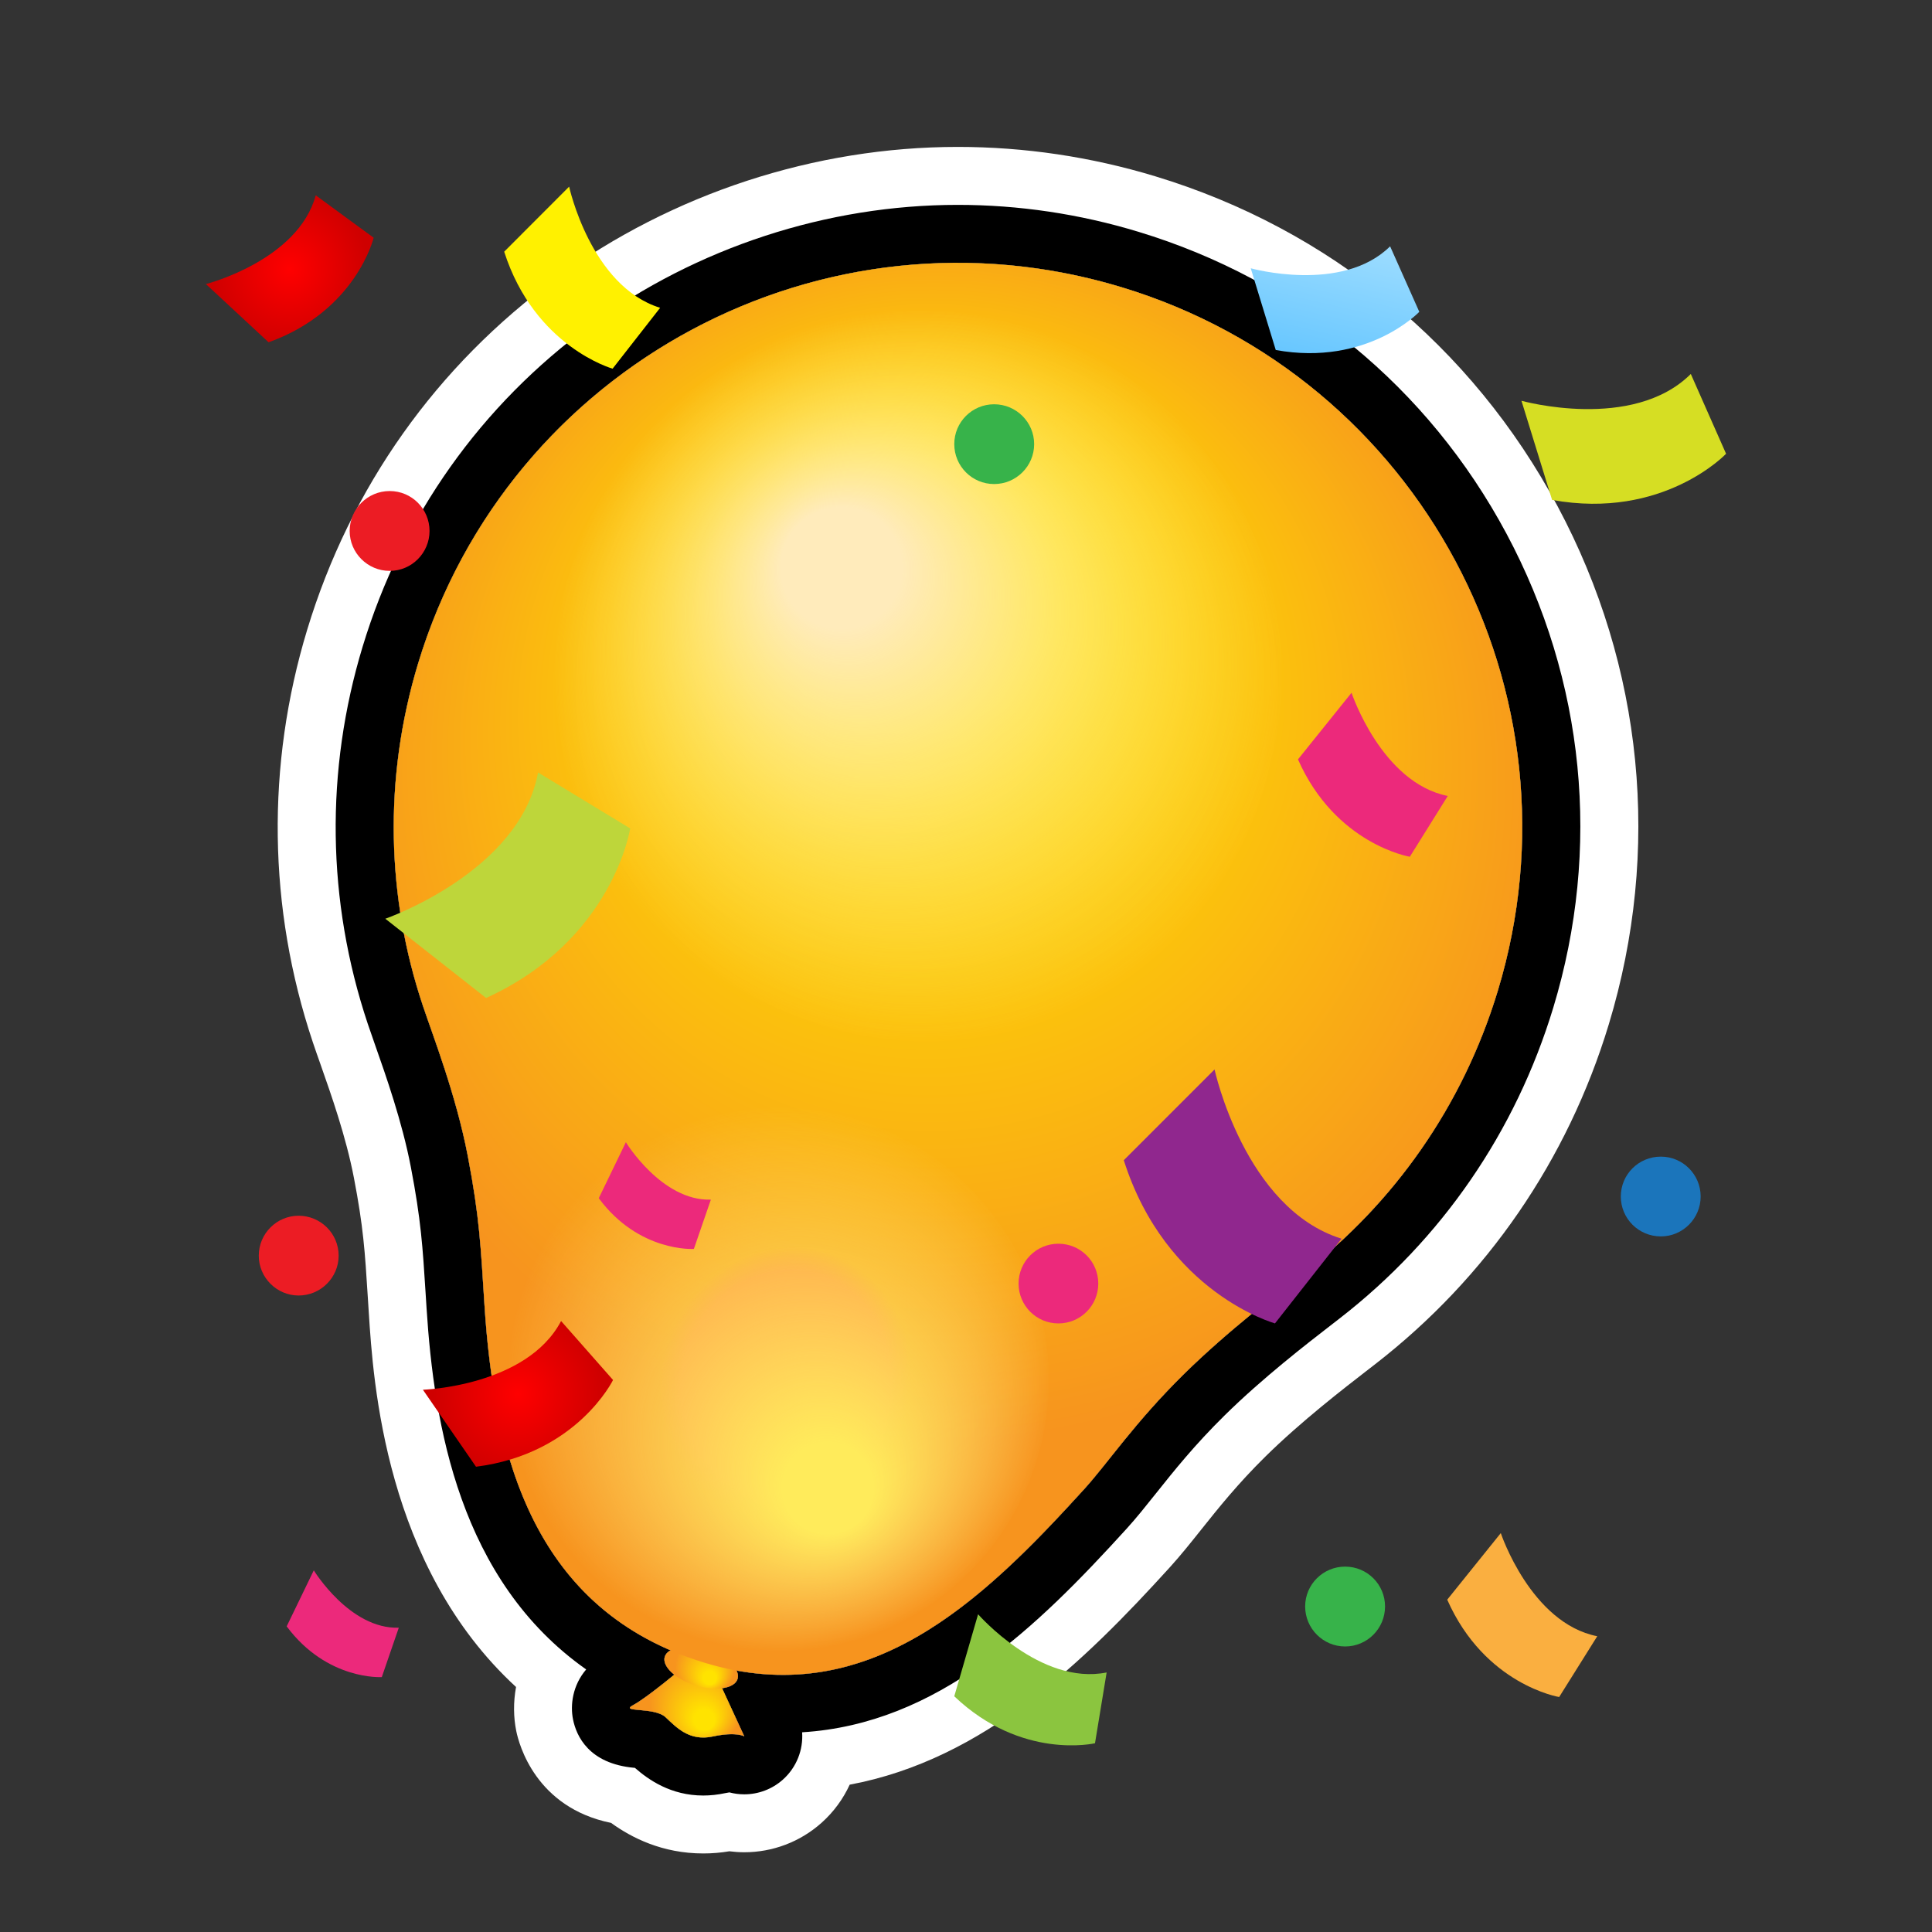 <?xml version="1.0" encoding="utf-8"?>
<!-- Generator: Adobe Illustrator 15.0.0, SVG Export Plug-In . SVG Version: 6.00 Build 0)  -->
<!DOCTYPE svg PUBLIC "-//W3C//DTD SVG 1.1//EN" "http://www.w3.org/Graphics/SVG/1.1/DTD/svg11.dtd">
<svg version="1.1" xmlns="http://www.w3.org/2000/svg" xmlns:xlink="http://www.w3.org/1999/xlink" x="0px" y="0px" width="200px"
	 height="200px" viewBox="0 0 200 200" enable-background="new 0 0 200 200" xml:space="preserve">
<rect x="0" y="0" width="200" height="200" fill="#333333" stroke="none"/>
<g id="outline_x5F_white">
	<g>
		<g>
			<path fill="#FFFFFF" d="M99.146,27.208c5.611,0,11.319,0.815,16.967,2.528c30.865,9.358,48.299,41.966,38.938,72.831
				c-3.647,12.026-10.825,22.018-20.056,29.175c-2.596,2.012-7.898,6.032-12.444,10.513c-5.159,5.087-7.821,9.162-10.362,11.958
				c-8.864,9.747-18.494,19.174-31.125,19.174c-1.56,0-3.167-0.145-4.823-0.448c0.146,0.297,0.197,0.59,0.115,0.858
				c-0.159,0.527-0.769,0.856-1.605,0.97l2.299,4.981c0,0-0.369-0.224-1.315-0.224c-0.484,0-1.12,0.061-1.935,0.234
				c-0.355,0.076-0.687,0.111-0.997,0.111c-1.794,0-2.901-1.156-3.894-2.094c-1.163-1.104-4.848-0.474-3.359-1.27
				c1.018-0.544,3.061-2.172,4.256-3.148c-0.758-0.598-1.166-1.274-0.99-1.853c0.084-0.276,0.3-0.496,0.6-0.663
				c-14.647-6.292-18.325-21.031-19.268-35.775c-0.389-6.045-0.498-8.996-1.73-15.418c-1.209-6.295-3.613-12.45-4.658-15.574
				c-3.7-11.079-4.123-23.371-0.477-35.4C50.93,43.457,74.093,27.208,99.146,27.208 M99.146,15.208
				c-14.789,0-29.541,4.825-41.537,13.586C45.196,37.86,36.271,50.446,31.8,65.191c-4.258,14.045-4.058,28.805,0.578,42.685
				c0.217,0.649,0.485,1.412,0.789,2.272c1.121,3.184,2.656,7.543,3.467,11.764c0.984,5.127,1.138,7.568,1.445,12.432l0.095,1.493
				c0.459,7.181,1.682,26.329,15.247,38.8c-0.29,1.573-0.266,3.144,0.023,4.563c0.28,1.38,2.014,7.917,9.812,9.505
				c2.113,1.529,5.297,3.164,9.549,3.164c0.894,0,1.799-0.075,2.699-0.225c0.514,0.065,1.029,0.101,1.545,0.101
				c2.891,0,5.759-1.042,8.019-3.069c1.251-1.123,2.222-2.465,2.892-3.927c13.955-2.606,24.333-12.813,33.108-22.466
				c1.146-1.26,2.188-2.568,3.293-3.954c1.763-2.209,3.76-4.714,6.617-7.531c3.681-3.628,8.084-7.03,10.715-9.065l0.66-0.51
				c11.561-8.965,19.924-21.127,24.186-35.173c5.457-17.997,3.579-37.04-5.287-53.622c-8.866-16.583-23.66-28.72-41.654-34.176
				C112.934,16.231,106.053,15.208,99.146,15.208L99.146,15.208z"/>
		</g>
	</g>
</g>
<g id="outline_x5F_black">
	<g>
		<path d="M99.146,27.208c5.611,0,11.319,0.815,16.967,2.528c30.865,9.358,48.299,41.966,38.938,72.831
			c-3.647,12.026-10.825,22.018-20.056,29.175c-2.596,2.012-7.898,6.032-12.444,10.513c-5.159,5.087-7.821,9.162-10.362,11.958
			c-8.864,9.747-18.494,19.174-31.125,19.174c-1.56,0-3.167-0.145-4.823-0.448c0.146,0.297,0.197,0.59,0.115,0.858
			c-0.159,0.527-0.769,0.856-1.605,0.97l2.299,4.981c0,0-0.369-0.224-1.315-0.224c-0.484,0-1.12,0.061-1.935,0.234
			c-0.355,0.076-0.687,0.111-0.997,0.111c-1.794,0-2.901-1.156-3.894-2.094c-1.163-1.104-4.848-0.474-3.359-1.27
			c1.018-0.544,3.061-2.172,4.256-3.148c-0.758-0.598-1.166-1.274-0.99-1.853c0.084-0.276,0.3-0.496,0.6-0.663
			c-14.647-6.292-18.325-21.031-19.268-35.775c-0.389-6.045-0.498-8.996-1.73-15.418c-1.209-6.295-3.613-12.45-4.658-15.574
			c-3.7-11.079-4.123-23.371-0.477-35.4C50.93,43.457,74.093,27.208,99.146,27.208 M99.146,21.208
			c-13.527,0-27.021,4.415-37.998,12.432c-11.354,8.292-19.517,19.805-23.607,33.293c-3.895,12.848-3.712,26.349,0.527,39.042
			c0.208,0.623,0.465,1.354,0.756,2.183c1.117,3.172,2.806,7.965,3.701,12.625c1.056,5.502,1.228,8.229,1.541,13.187l0.094,1.485
			c0.766,11.983,3.402,28.129,16.522,37.366c-1.406,1.641-1.668,3.67-1.359,5.188c0.342,1.684,1.618,4.567,6.328,4.993
			c0.023,0.002,0.049,0.004,0.075,0.006c1.398,1.229,3.717,2.864,7.077,2.864c0.744,0,1.505-0.083,2.263-0.246
			c0.188-0.041,0.335-0.064,0.441-0.079c0.506,0.136,1.024,0.201,1.542,0.201c1.444,0,2.879-0.521,4.009-1.535
			c1.407-1.263,2.104-3.078,1.978-4.887c14.056-0.861,24.296-10.854,33.593-21.076c1.014-1.115,1.998-2.353,3.04-3.658
			c1.867-2.341,3.981-4.993,7.097-8.063c3.938-3.881,8.521-7.422,11.256-9.537l0.653-0.506c10.572-8.198,18.222-19.324,22.12-32.174
			c4.992-16.461,3.273-33.883-4.836-49.052c-8.111-15.169-21.645-26.272-38.104-31.263C111.757,22.145,105.463,21.208,99.146,21.208
			L99.146,21.208z"/>
	</g>
</g>
<g id="icon">
	<g id="Layer_2">
	</g>
	<g id="Layer_1_1_">
		<g>
			<g>
				
					<radialGradient id="SVGID_1_" cx="472.072" cy="1930.325" r="4.892" fx="473.75" fy="1932.282" gradientTransform="matrix(0.957 0.29 -0.29 0.957 180.128 -1808.012)" gradientUnits="userSpaceOnUse">
					<stop  offset="0.215" style="stop-color:#FFE300"/>
					<stop  offset="1" style="stop-color:#F7941E"/>
				</radialGradient>
				<path fill="url(#SVGID_1_)" d="M70.734,172.59c0,0-3.694,3.121-5.184,3.918c-1.488,0.797,2.196,0.166,3.359,1.268
					c1.164,1.103,2.487,2.502,4.891,1.982c2.404-0.52,3.25-0.013,3.25-0.013l-2.41-5.224L70.734,172.59z"/>
				
					<radialGradient id="SVGID_2_" cx="471.84" cy="1926.578" r="3.097" fx="472.902" fy="1927.817" gradientTransform="matrix(0.957 0.29 -0.29 0.957 180.128 -1808.012)" gradientUnits="userSpaceOnUse">
					<stop  offset="0.215" style="stop-color:#FFE300"/>
					<stop  offset="1" style="stop-color:#F7941E"/>
				</radialGradient>
				<path fill="url(#SVGID_2_)" d="M76.357,173.794c-0.305,1.011-2.243,1.317-4.325,0.687c-2.085-0.633-3.521-1.965-3.216-2.974
					c0.305-1.01,2.243-1.317,4.324-0.687C75.224,171.454,76.666,172.785,76.357,173.794z"/>
				
					<radialGradient id="SVGID_3_" cx="469.159" cy="1834.557" r="65.139" fx="456.384" fy="1808.398" gradientTransform="matrix(0.957 0.29 -0.29 0.957 181.027 -1807.576)" gradientUnits="userSpaceOnUse">
					<stop  offset="0.215" style="stop-color:#FFE300"/>
					<stop  offset="1" style="stop-color:#F7941E"/>
				</radialGradient>
				<path fill="url(#SVGID_3_)" d="M122.553,142.252c4.545-4.479,9.852-8.501,12.445-10.513
					c9.229-7.157,16.406-17.146,20.057-29.175c9.357-30.863-8.076-63.473-38.941-72.831c-30.862-9.358-63.469,8.074-72.828,38.938
					c-3.646,12.029-3.224,24.321,0.477,35.4c1.045,3.123,3.449,9.277,4.658,15.572c1.232,6.422,1.342,9.373,1.73,15.42
					c1.014,15.86,5.186,31.729,22.787,37.063c16.799,5.095,28.581-6.185,39.252-17.922
					C114.73,151.414,117.393,147.339,122.553,142.252z"/>
				
					<radialGradient id="SVGID_4_" cx="463.367" cy="1821.914" r="37.884" fx="450.202" fy="1811.973" gradientTransform="matrix(0.957 0.29 -0.29 0.957 180.128 -1808.012)" gradientUnits="userSpaceOnUse">
					<stop  offset="0.165" style="stop-color:#FFEBBB"/>
					<stop  offset="1" style="stop-color:#FFEB86;stop-opacity:0"/>
				</radialGradient>
				<path fill="url(#SVGID_4_)" d="M131.105,81.021c-6.071,20.023-27.227,31.333-47.25,25.262
					c-20.021-6.072-31.332-27.225-25.259-47.248c6.069-20.022,27.222-31.333,47.249-25.261
					C125.868,39.846,137.177,60.999,131.105,81.021z"/>
				<defs>
					<filter id="Adobe_OpacityMaskFilter" filterUnits="userSpaceOnUse" x="54.233" y="114.484" width="53.121" height="57.29">
						<feColorMatrix  type="matrix" values="1 0 0 0 0  0 1 0 0 0  0 0 1 0 0  0 0 0 1 0"/>
					</filter>
				</defs>
				<mask maskUnits="userSpaceOnUse" x="54.233" y="114.484" width="53.121" height="57.29" id="SVGID_5_">
					<g filter="url(#Adobe_OpacityMaskFilter)">
						
							<linearGradient id="SVGID_6_" gradientUnits="userSpaceOnUse" x1="471.616" y1="1920.848" x2="471.616" y2="1882.156" gradientTransform="matrix(0.957 0.29 -0.29 0.957 180.128 -1808.012)">
							<stop  offset="0" style="stop-color:#FFFFFF"/>
							<stop  offset="0.074" style="stop-color:#DEDEDE"/>
							<stop  offset="0.217" style="stop-color:#A4A4A4"/>
							<stop  offset="0.36" style="stop-color:#727272"/>
							<stop  offset="0.5" style="stop-color:#494949"/>
							<stop  offset="0.636" style="stop-color:#292929"/>
							<stop  offset="0.767" style="stop-color:#121212"/>
							<stop  offset="0.891" style="stop-color:#050505"/>
							<stop  offset="1" style="stop-color:#000000"/>
						</linearGradient>
						<polygon fill="url(#SVGID_6_)" points="104.934,186.953 37.318,166.45 59.773,92.395 127.391,112.896 						"/>
					</g>
				</mask>
				
					<radialGradient id="SVGID_7_" cx="540.649" cy="1896.297" r="28.841" gradientTransform="matrix(0.874 0.265 -0.29 0.957 158.734 -1814.845)" gradientUnits="userSpaceOnUse">
					<stop  offset="0.407" style="stop-color:#FF8B30"/>
					<stop  offset="0.492" style="stop-color:#FB892F;stop-opacity:0"/>
				</radialGradient>
				<path mask="url(#SVGID_5_)" fill="url(#SVGID_7_)" d="M105.994,150.771c-4.623,15.242-19.654,24.178-33.57,19.957
					c-13.916-4.222-21.452-19.996-16.83-35.239c4.623-15.242,19.65-24.181,33.57-19.959
					C103.078,119.75,110.615,135.527,105.994,150.771z"/>
				
					<radialGradient id="SVGID_8_" cx="470.623" cy="1895.799" r="28.22" fx="480.299" fy="1907.086" gradientTransform="matrix(0.957 0.29 -0.29 0.957 180.128 -1808.012)" gradientUnits="userSpaceOnUse">
					<stop  offset="0.165" style="stop-color:#FFEB5B"/>
					<stop  offset="1" style="stop-color:#FFEB86;stop-opacity:0"/>
				</radialGradient>
				<circle fill="url(#SVGID_8_)" cx="80.353" cy="142.842" r="28.213"/>
			</g>
			<path fill="#90278E" d="M116.334,120.105l9.396-9.396c0,0,3.111,14.4,13.146,17.521l-6.891,8.768
				C131.988,137,120.709,133.879,116.334,120.105z"/>
			<path fill="#BED63A" d="M50.321,103.312l-10.434-8.205c0,0,13.92-4.824,15.812-15.141l9.537,5.793
				C65.237,85.761,63.462,97.323,50.321,103.312z"/>
			<path fill="#EC297B" d="M29.677,168.361l2.807-5.801c0,0,3.719,6.108,8.799,5.94l-1.76,5.113
				C39.522,173.616,33.86,173.977,29.677,168.361z"/>
			<path fill="#EC297B" d="M61.983,124.038l2.807-5.797c0,0,3.719,6.108,8.799,5.944l-1.76,5.104
				C71.829,129.292,66.151,129.663,61.983,124.038z"/>
			
				<radialGradient id="SVGID_9_" cx="153.621" cy="735.294" r="8.767" gradientTransform="matrix(1 0 0 1 -100 -591)" gradientUnits="userSpaceOnUse">
				<stop  offset="0" style="stop-color:#FF0000"/>
				<stop  offset="1" style="stop-color:#CF0000"/>
			</radialGradient>
			<path fill="url(#SVGID_9_)" d="M49.275,151.835l-5.495-7.969c0,0,10.75-0.354,14.303-7.113l5.379,6.103
				C63.462,142.854,59.726,150.516,49.275,151.835z"/>
			<path fill="#8BC53F" d="M98.786,175.598l2.466-8.492c0,0,6.441,7.406,13.307,6.027l-1.205,7.328
				C113.354,180.461,105.759,182.246,98.786,175.598z"/>
			<path fill="#FAAF40" d="M149.816,165.598l5.545-6.892c0,0,3.104,9.319,9.986,10.676l-3.943,6.293
				C161.404,175.675,153.719,174.421,149.816,165.598z"/>
			<path fill="#EC297B" d="M134.366,78.612l5.545-6.898c0,0,3.096,9.312,9.961,10.684l-3.927,6.293
				C145.945,88.69,138.259,87.421,134.366,78.612z"/>
			
				<radialGradient id="SVGID_10_" cx="129.997" cy="618.826" r="8.163" gradientTransform="matrix(1 0 0 1 -100 -591)" gradientUnits="userSpaceOnUse">
				<stop  offset="0" style="stop-color:#FF0000"/>
				<stop  offset="1" style="stop-color:#CF0000"/>
			</radialGradient>
			<path fill="url(#SVGID_10_)" d="M27.805,35.434l-6.49-6.027c0,0,9.529-2.43,11.371-9.188l5.994,4.391
				C38.68,24.609,36.869,32.18,27.805,35.434z"/>
			
				<linearGradient id="SVGID_11_" gradientUnits="userSpaceOnUse" x1="244.145" y1="595.587" x2="230.861" y2="652.444" gradientTransform="matrix(1 0 0 1 -100 -591)">
				<stop  offset="0" style="stop-color:#F0FFFF"/>
				<stop  offset="1" style="stop-color:#039DFF"/>
			</linearGradient>
			<path fill="url(#SVGID_11_)" d="M132.066,36.233l-2.59-8.461c0,0,9.455,2.641,14.428-2.273l3.021,6.781
				C146.926,32.28,141.547,37.952,132.066,36.233z"/>
			<path fill="#D6DE23" d="M160.672,51.753l-3.171-10.266c0,0,11.505,3.219,17.531-2.773l3.651,8.258
				C178.686,46.972,172.186,53.847,160.672,51.753z"/>
			<path fill="#FFF100" d="M52.193,26.055l6.724-6.734c0,0,2.241,10.32,9.421,12.543l-4.922,6.301
				C63.416,38.164,55.348,35.906,52.193,26.055z"/>
			<path fill="#37B34A" d="M143.379,166.301c0,2.281-1.844,4.141-4.135,4.141c-2.273,0-4.135-1.857-4.135-4.141
				c0-2.281,1.858-4.125,4.135-4.125C141.535,162.176,143.379,164.02,143.379,166.301z"/>
			<path fill="#EC297B" d="M113.693,132.875c0,2.281-1.842,4.125-4.125,4.125c-2.282,0-4.125-1.844-4.125-4.125
				c0-2.285,1.843-4.125,4.125-4.125C111.852,128.75,113.693,130.59,113.693,132.875z"/>
			<path fill="#1B75BB" d="M176.051,123.859c0,2.281-1.852,4.133-4.117,4.133c-2.309,0-4.148-1.852-4.148-4.133
				s1.842-4.125,4.148-4.125C174.199,119.734,176.051,121.578,176.051,123.859z"/>
			<path fill="#37B34A" d="M107.055,45.975c0,2.281-1.859,4.133-4.143,4.133c-2.284,0-4.126-1.852-4.126-4.133
				c0-2.281,1.844-4.125,4.126-4.125C105.193,41.85,107.055,43.693,107.055,45.975z"/>
			<path fill="#EC1C24" d="M44.465,54.965c0,2.273-1.843,4.133-4.125,4.133c-2.283,0-4.143-1.859-4.143-4.133
				c0-2.281,1.859-4.133,4.143-4.133C42.622,50.832,44.465,52.684,44.465,54.965z"/>
			<path fill="#EC1C24" d="M35.056,129.986c0,2.267-1.859,4.125-4.142,4.125c-2.267,0-4.126-1.858-4.126-4.125
				c0-2.288,1.859-4.133,4.126-4.133C33.196,125.854,35.056,127.698,35.056,129.986z"/>
		</g>
	</g>
</g>
</svg>
